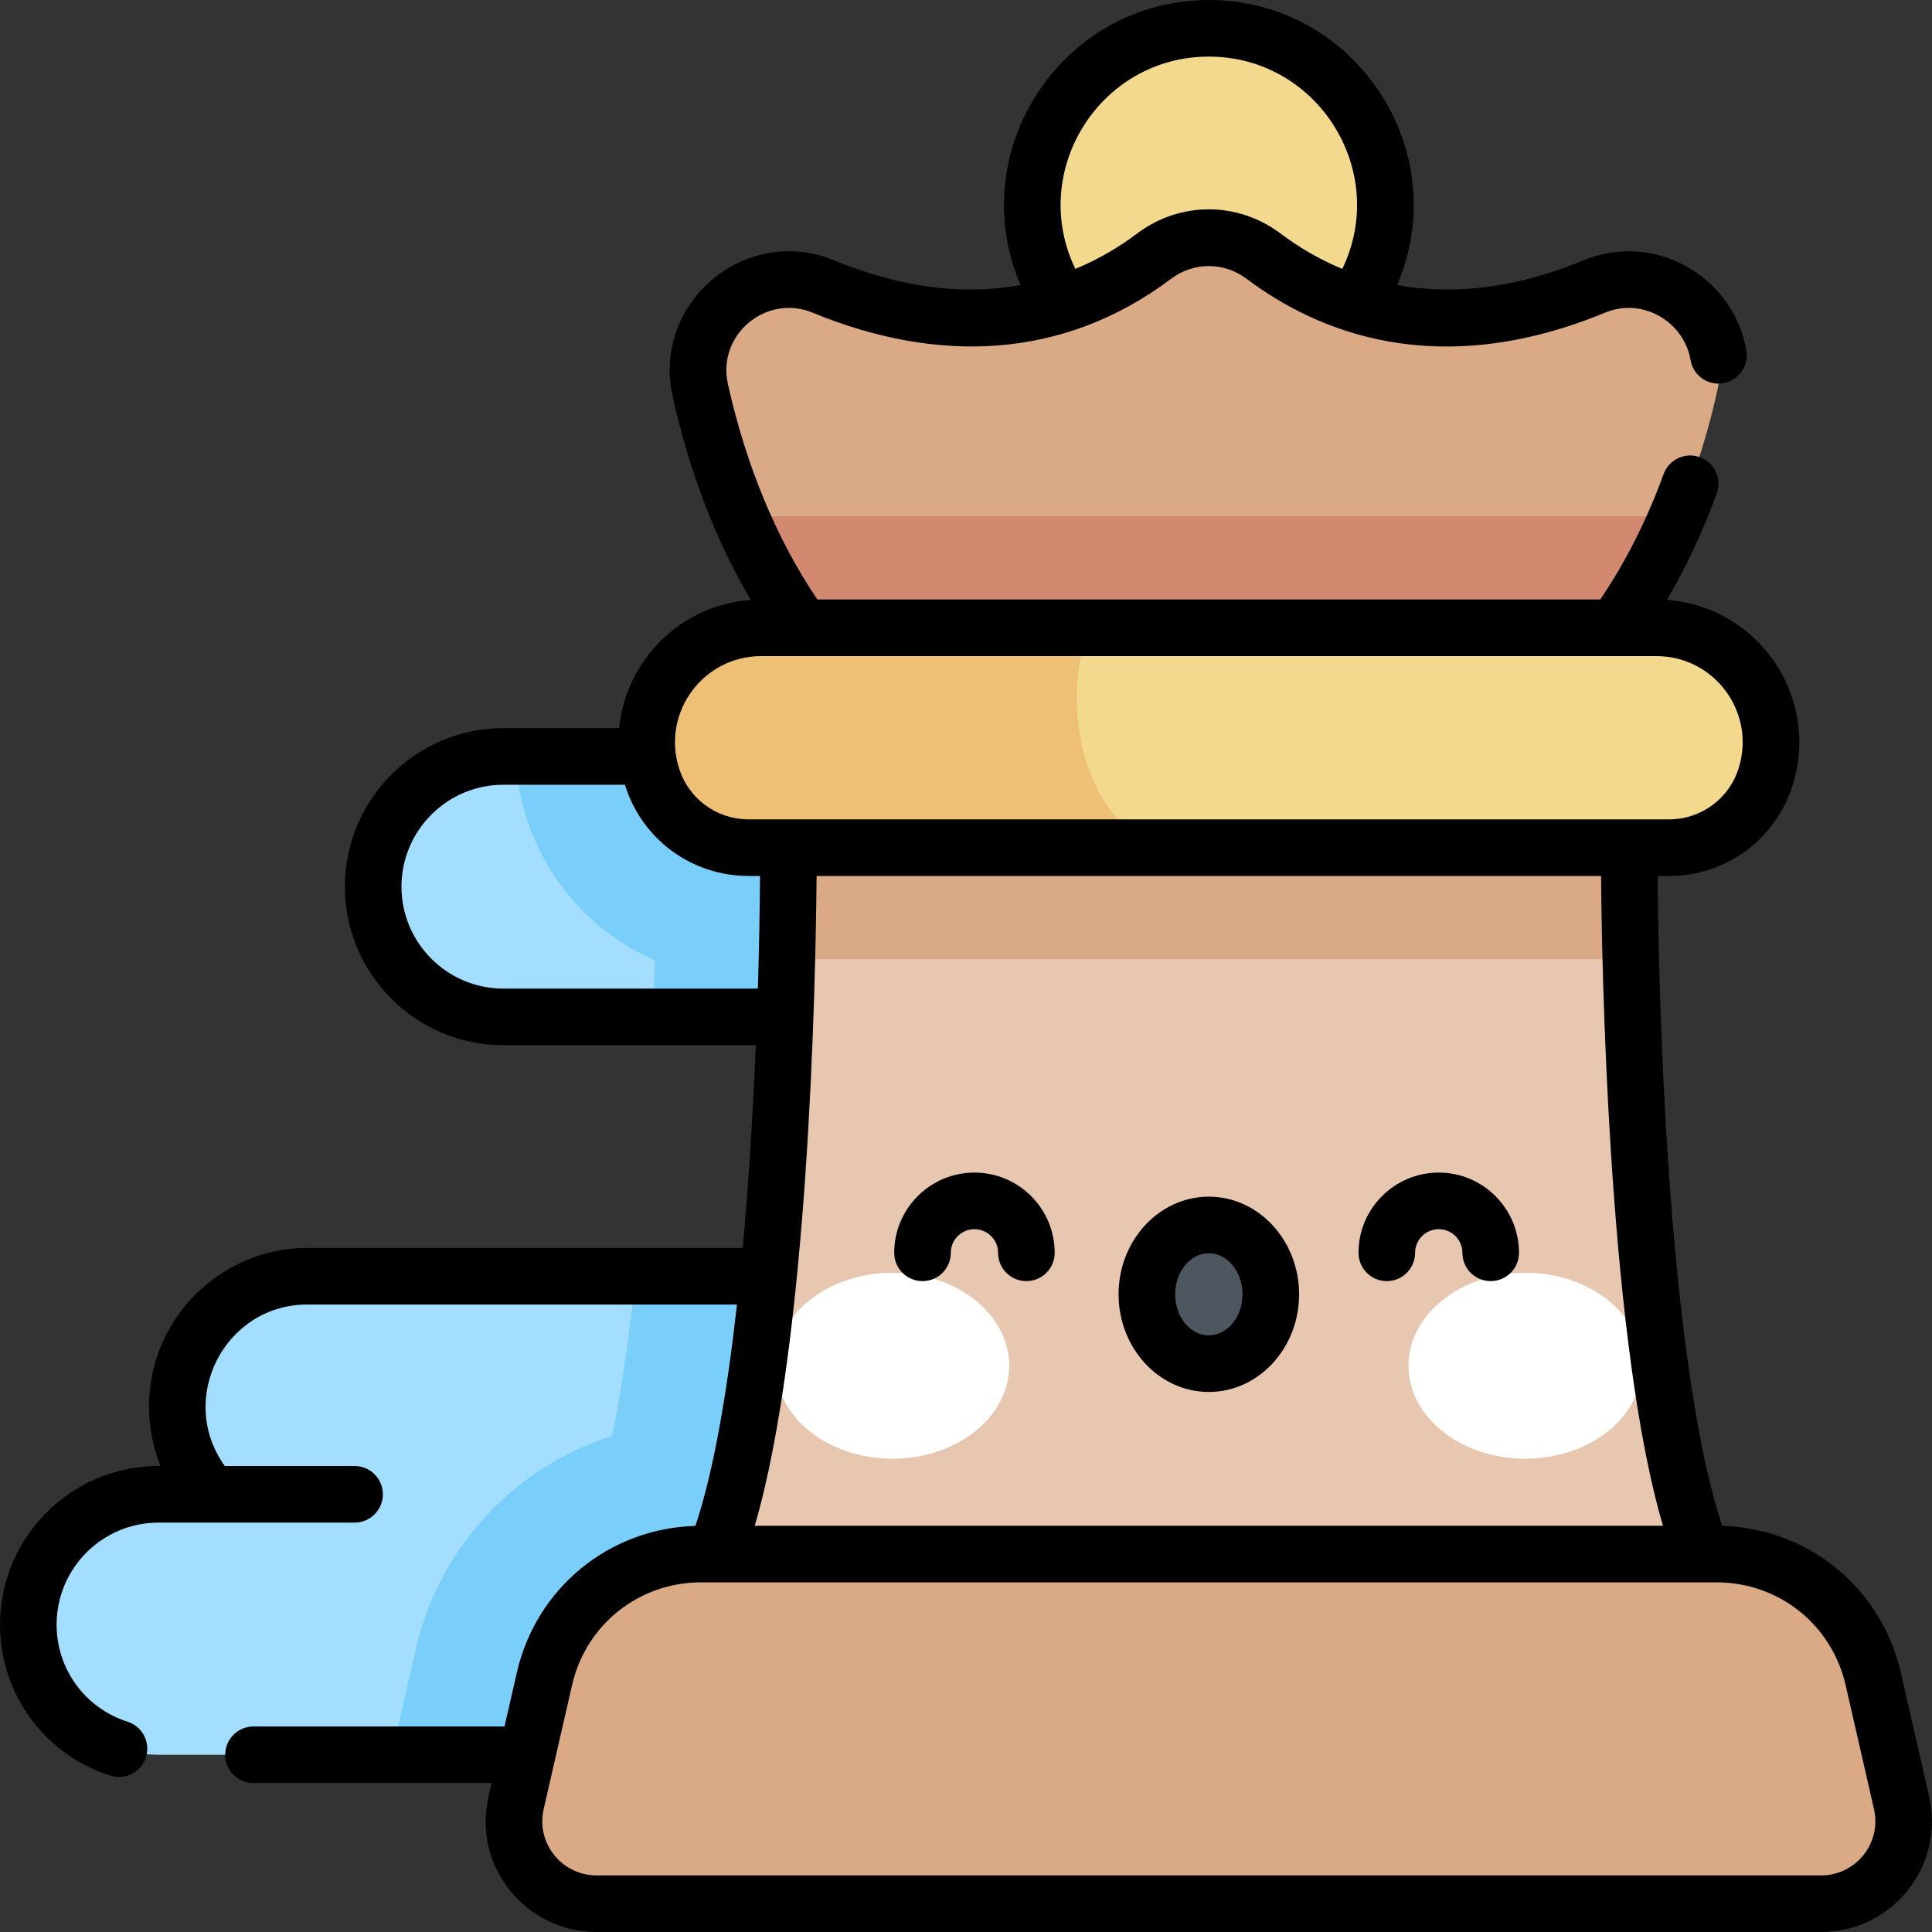 <svg id="Capa_1" enable-background="new 0 0 512.003 512.003" height="512" viewBox="0 0 512.003 512.003" width="512" xmlns="http://www.w3.org/2000/svg"><rect x="0" y="0" width="512.003" height="512.003" fill="#333333" stroke="none"/><g><path d="m293.298 338.211h-211.8c-19.061 0-34.513 15.452-34.513 34.513 0 8.973 3.426 17.145 9.04 23.284h-14.012c-19.061 0-34.513 15.452-34.513 34.513 0 19.061 15.452 34.513 34.513 34.513h251.286v-126.823z" fill="#a3defe"/><path d="m345.207 269.491h-211.801c-19.061 0-34.513-15.452-34.513-34.513 0-19.061 15.452-34.513 34.513-34.513h211.801z" fill="#a3defe"/><path d="m345.207 269.491v-69.026h-208.745c.305 5.036 1.198 10.089 2.696 15.075 5.389 17.94 18.134 31.877 34.4 38.959-.124 4.978-.281 9.984-.465 14.992z" fill="#7acefa"/><path d="m293.298 465.033v-126.822h-124.856c-1.698 16.152-3.781 30.686-6.242 42.321-8.943 2.855-17.366 7.321-24.768 13.22-13.678 10.902-23.36 26.295-27.262 43.347l-6.392 27.935h189.52z" fill="#7acefa"/><circle cx="320.356" cy="54.249" fill="#f2d98d" r="46.748"/><path d="m428.004 166.372c14.308-19.808 22.604-42.554 27.139-63.032 4.19-18.919-14.758-34.794-32.672-27.408-38.406 15.836-67.809 6.837-87.615-8.052-8.623-6.482-20.377-6.482-29 0-19.806 14.889-49.208 23.888-87.615 8.052-17.914-7.387-36.862 8.489-32.672 27.408 4.535 20.478 12.831 43.223 27.138 63.032z" fill="#daa985"/><path d="m451.146 411.847c-16.702-42.185-19.374-149.987-19.374-187.201h-222.833c0 37.214-2.672 145.016-19.374 187.201z" fill="#e7c7af"/><path d="m432.18 254.204c-.302-11.933-.408-22.148-.408-29.558h-222.833c0 7.41-.107 17.626-.408 29.558z" fill="#daa985"/><path d="m196.203 136.813c4.318 10.143 9.73 20.18 16.504 29.559h215.298c6.774-9.378 12.186-19.416 16.504-29.559z" fill="#d2896f"/><path d="m442.254 224.645h-243.797c-11.883 0-22.36-7.793-25.779-19.173-5.853-19.485 8.737-39.101 29.082-39.101h237.19c20.345 0 34.934 19.616 29.082 39.101-3.418 11.381-13.895 19.173-25.778 19.173z" fill="#f2d98d"/><path d="m288.745 166.372h-86.984c-20.345 0-34.934 19.615-29.082 39.1 3.418 11.381 13.895 19.173 25.778 19.173h107.142c-21.264-11.721-23.662-41.919-16.854-58.273z" fill="#eec076"/><path d="m454.944 411.847h-269.177c-19.843 0-37.053 13.716-41.479 33.059l-7.517 32.847c-3.133 13.694 7.271 26.748 21.319 26.748h324.531c14.048 0 24.452-13.055 21.319-26.748l-7.517-32.847c-4.427-19.343-21.636-33.059-41.479-33.059z" fill="#daa985"/><g><g><ellipse cx="236.509" cy="361.936" fill="#fff" rx="30.938" ry="24.637"/><ellipse cx="404.202" cy="361.936" fill="#fff" rx="30.938" ry="24.637"/><ellipse cx="320.356" cy="343.006" fill="#4e5660" rx="16.423" ry="18.377"/></g></g><path d="m511.25 476.081-7.517-32.848c-5.129-22.414-24.469-38.201-47.317-38.855-12.816-38.379-16.76-122.118-17.117-172.232h2.955c15.311 0 28.558-9.853 32.961-24.516 7.019-23.369-9.502-46.932-33.479-48.647 5.1-8.677 9.542-18.104 13.23-28.201 1.421-3.891-.581-8.197-4.472-9.618-3.893-1.42-8.197.581-9.618 4.472-4.479 12.262-10.128 23.415-16.794 33.237h-207.469c-10.765-15.884-18.938-35.554-23.722-57.153-2.881-13.008 10.148-23.941 22.49-18.853 33.333 13.744 66.597 12.346 94.981-8.99 5.977-4.494 14.01-4.494 19.986 0 18.871 14.186 50.665 27.263 94.982 8.99 10.321-4.254 21.039 2.729 22.683 12.529.685 4.084 4.55 6.844 8.637 6.156 4.085-.685 6.842-4.552 6.156-8.637-3.231-19.27-23.952-31.848-43.194-23.915-19.354 7.981-35.795 9.018-49.355 6.547 15.277-35.726-11.109-75.544-49.901-75.544-38.852 0-65.145 39.887-49.901 75.543-13.56 2.47-30.002 1.434-49.355-6.546-23.482-9.685-48.353 11.132-42.854 35.963 4.463 20.151 11.415 38.256 20.705 54.023-19.193 1.386-33.18 16.612-34.893 33.98h-30.651c-23.166 0-42.013 18.847-42.013 42.013s18.847 42.013 42.013 42.013h66.893c-.728 17.47-1.846 35.954-3.472 53.72h-115.33c-23.166 0-42.013 18.847-42.013 42.013 0 5.47 1.057 10.818 3.07 15.784h-.542c-23.166-.002-42.013 18.845-42.013 42.012 0 18.375 11.755 34.465 29.252 40.038 3.938 1.255 8.163-.917 9.422-4.871 1.257-3.947-.924-8.165-4.871-9.422-11.246-3.583-18.803-13.929-18.803-25.745 0-14.895 12.118-27.013 27.013-27.013h51.95c4.142 0 7.5-3.358 7.5-7.5s-3.358-7.5-7.5-7.5h-34.378c-12.792-17.728-.131-42.796 21.913-42.796h113.809c-2.594 23.194-6.17 44.166-11.012 58.667-22.849.653-42.188 16.44-47.318 38.855l-3.272 14.3h-66.524c-4.142 0-7.5 3.358-7.5 7.5s3.358 7.5 7.5 7.5h63.092c-.05 1.405-5.704 15.162 4.851 28.404 5.604 7.032 13.976 11.065 22.967 11.065h324.531c18.884-.001 32.835-17.549 28.628-35.922zm-190.895-461.079c28.951 0 47.852 30.396 35.374 56.266-6.366-2.64-11.825-5.967-16.367-9.382-11.368-8.545-26.646-8.546-38.014 0-4.542 3.415-10 6.742-16.367 9.381-12.477-25.87 6.421-56.265 35.374-56.265zm-118.594 158.87c20.141.001 233.894 0 237.191 0 15.329 0 26.31 14.756 21.898 29.443-2.485 8.273-9.958 13.831-18.596 13.831h-243.797c-8.638 0-16.111-5.559-18.596-13.832-4.409-14.681 6.564-29.442 21.9-29.442zm-68.354 88.119c-14.895 0-27.013-12.118-27.013-27.013s12.118-27.013 27.013-27.013h32.197c4.506 14.477 17.661 24.181 32.854 24.181h2.955c-.064 9.013-.245 19.117-.572 29.845zm82.997-29.845h207.899c.178 22.398 1.141 54.388 3.414 84.796 2.875 38.476 7.233 67.787 12.98 87.406h-240.681c14.229-48.519 16.142-143.013 16.388-172.202zm266.217 264.855h-324.531c-9.222 0-16.069-8.569-14.008-17.575l7.517-32.847c3.67-16.034 17.72-27.232 34.168-27.232.106 0 263.256.003 269.176 0 16.448 0 30.499 11.198 34.168 27.232l7.518 32.848c2.061 9.007-4.787 17.574-14.008 17.574zm-224.381-186.255c-11.726 0-21.265 9.539-21.265 21.265 0 4.142 3.358 7.5 7.5 7.5s7.5-3.358 7.5-7.5c0-3.455 2.81-6.265 6.265-6.265 3.454 0 6.265 2.81 6.265 6.265 0 4.142 3.357 7.5 7.5 7.5s7.5-3.358 7.5-7.5c0-11.726-9.539-21.265-21.265-21.265zm62.115 6.383c-13.19 0-23.922 11.608-23.922 25.877s10.731 25.877 23.922 25.877 23.923-11.608 23.923-25.877-10.731-25.877-23.923-25.877zm0 36.754c-4.92 0-8.922-4.879-8.922-10.877s4.002-10.877 8.922-10.877 8.923 4.879 8.923 10.877-4.003 10.877-8.923 10.877zm60.93-43.137c-11.726 0-21.266 9.539-21.266 21.265 0 4.142 3.358 7.5 7.5 7.5 4.143 0 7.5-3.358 7.5-7.5 0-3.455 2.811-6.265 6.266-6.265 3.454 0 6.265 2.81 6.265 6.265 0 4.142 3.357 7.5 7.5 7.5s7.5-3.358 7.5-7.5c0-11.726-9.539-21.265-21.265-21.265z"/></g></svg>